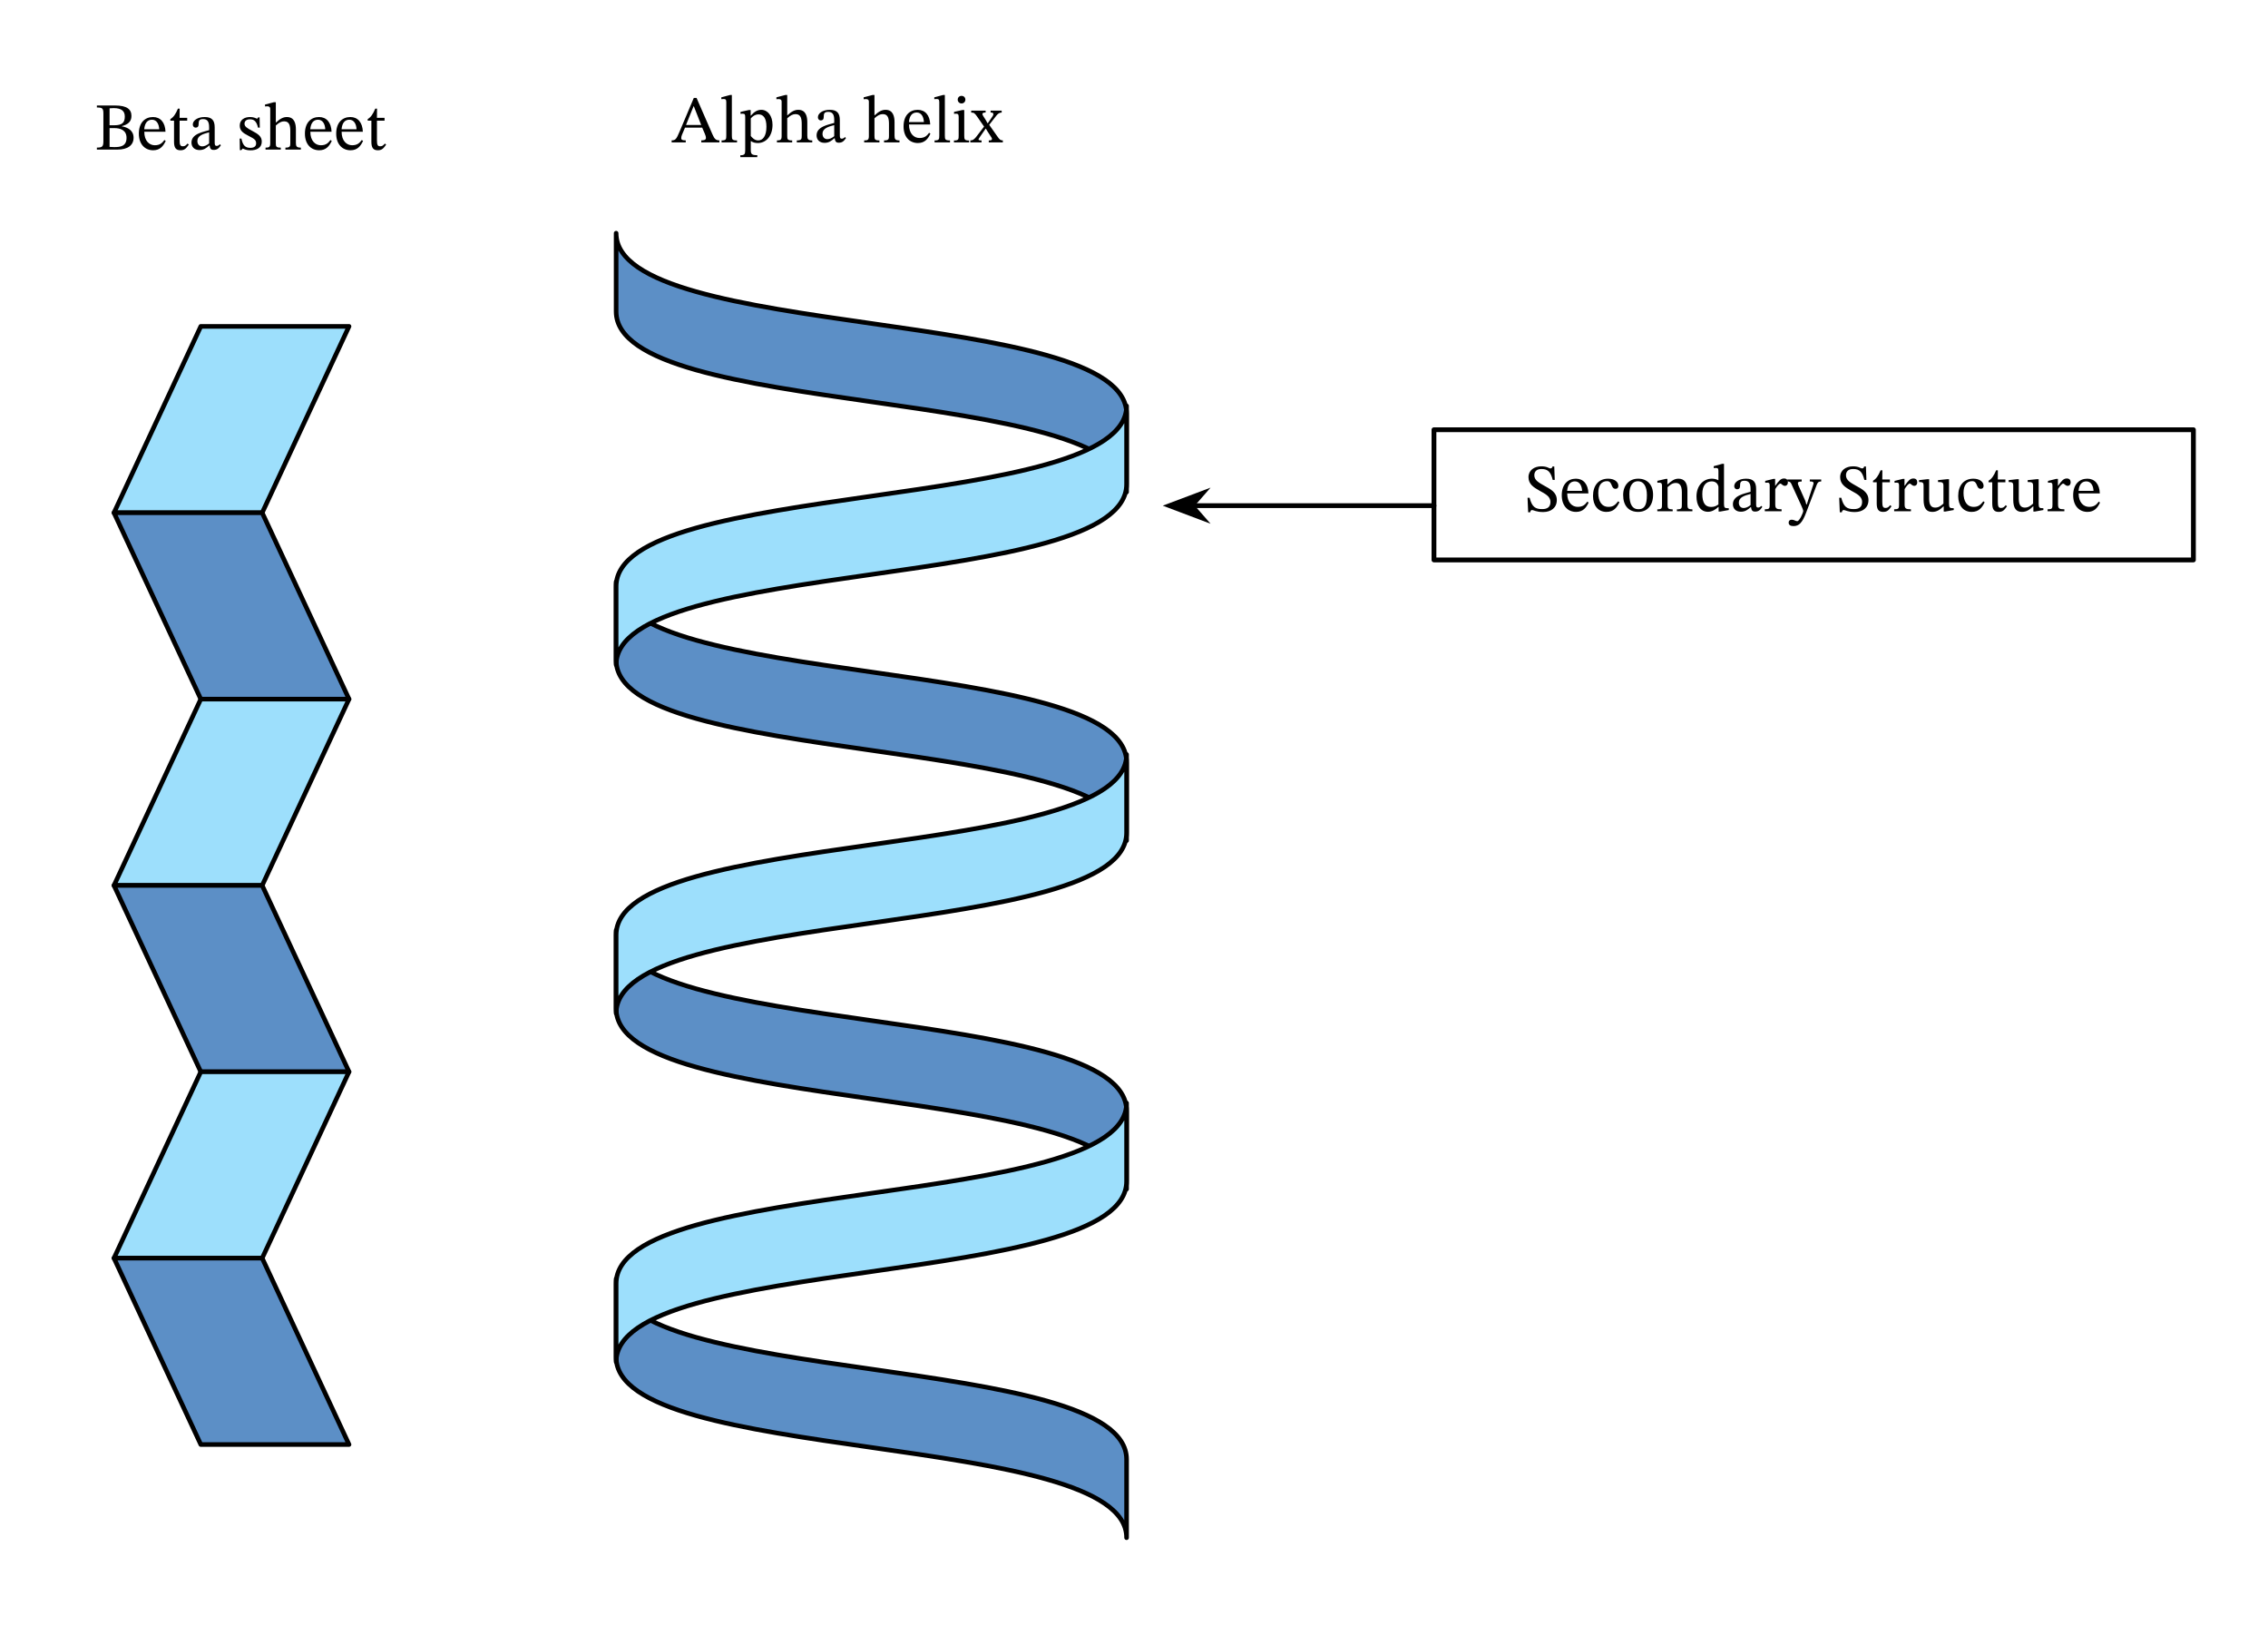 <svg width="502.613" height="362.213" viewBox="0 0 376.96 271.66" class="displayed_equation" xmlns="http://www.w3.org/2000/svg">
  <defs>
    <clipPath id="svg528127907457tikz_00006l">
      <path d="M 18.555 54 L 59 54 L 59 86 L 18.555 86 Z M 18.555 54" />
    </clipPath>
    <clipPath id="svg528127907457tikz_00006a">
      <path d="M 102 38.371 L 187.637 38.371 L 187.637 82 L 102 82 Z M 102 38.371" />
    </clipPath>
    <clipPath id="svg528127907457tikz_00006c">
      <path d="M 102 96 L 187.637 96 L 187.637 140 L 102 140 Z M 102 96" />
    </clipPath>
    <clipPath id="svg528127907457tikz_00006d">
      <path d="M 102 96 L 187.637 96 L 187.637 141 L 102 141 Z M 102 96" />
    </clipPath>
    <clipPath id="svg528127907457tikz_00006e">
      <path d="M 102 154 L 187.637 154 L 187.637 198 L 102 198 Z M 102 154" />
    </clipPath>
    <clipPath id="svg528127907457tikz_00006f">
      <path d="M 102 67 L 187.637 67 L 187.637 111 L 102 111 Z M 102 67" />
    </clipPath>
    <clipPath id="svg528127907457tikz_00006g">
      <path d="M 102 212 L 187.637 212 L 187.637 255.926 L 102 255.926 Z M 102 212" />
    </clipPath>
    <clipPath id="svg528127907457tikz_00006h">
      <path d="M 102 125 L 187.637 125 L 187.637 169 L 102 169 Z M 102 125" />
    </clipPath>
    <clipPath id="svg528127907457tikz_00006i">
      <path d="M 102 124 L 187.637 124 L 187.637 169 L 102 169 Z M 102 124" />
    </clipPath>
    <clipPath id="svg528127907457tikz_00006j">
      <path d="M 102 183 L 187.637 183 L 187.637 227 L 102 227 Z M 102 183" />
    </clipPath>
    <clipPath id="svg528127907457tikz_00006k">
      <path d="M 102 182 L 187.637 182 L 187.637 227 L 102 227 Z M 102 182" />
    </clipPath>
    <clipPath id="svg528127907457tikz_00006b">
      <path d="M 102 38.371 L 187.637 38.371 L 187.637 83 L 102 83 Z M 102 38.371" />
    </clipPath>
    <clipPath id="svg528127907457tikz_00006m">
      <path d="M 18.555 53 L 59 53 L 59 86 L 18.555 86 Z M 18.555 53" />
    </clipPath>
    <clipPath id="svg528127907457tikz_00006n">
      <path d="M 18.555 85 L 59 85 L 59 117 L 18.555 117 Z M 18.555 85" />
    </clipPath>
    <clipPath id="svg528127907457tikz_00006o">
      <path d="M 18.555 84 L 59 84 L 59 117 L 18.555 117 Z M 18.555 84" />
    </clipPath>
    <clipPath id="svg528127907457tikz_00006p">
      <path d="M 18.555 116 L 59 116 L 59 148 L 18.555 148 Z M 18.555 116" />
    </clipPath>
    <clipPath id="svg528127907457tikz_00006q">
      <path d="M 18.555 115 L 59 115 L 59 148 L 18.555 148 Z M 18.555 115" />
    </clipPath>
    <clipPath id="svg528127907457tikz_00006r">
      <path d="M 18.555 147 L 59 147 L 59 179 L 18.555 179 Z M 18.555 147" />
    </clipPath>
    <clipPath id="svg528127907457tikz_00006s">
      <path d="M 18.555 146 L 59 146 L 59 179 L 18.555 179 Z M 18.555 146" />
    </clipPath>
    <clipPath id="svg528127907457tikz_00006t">
      <path d="M 18.555 178 L 59 178 L 59 210 L 18.555 210 Z M 18.555 178" />
    </clipPath>
    <clipPath id="svg528127907457tikz_00006u">
      <path d="M 18.555 177 L 59 177 L 59 210 L 18.555 210 Z M 18.555 177" />
    </clipPath>
    <clipPath id="svg528127907457tikz_00006v">
      <path d="M 18.555 209 L 59 209 L 59 241 L 18.555 241 Z M 18.555 209" />
    </clipPath>
    <clipPath id="svg528127907457tikz_00006w">
      <path d="M 18.555 208 L 59 208 L 59 241 L 18.555 241 Z M 18.555 208" />
    </clipPath>
  </defs>
  <g clip-path="url(#svg528127907457tikz_00006a)">
    <path d="M 187.246 68.754 C 187.246 50.91 102.406 56.598 102.406 38.754 L 102.406 51.77 C 102.406 69.613 187.246 63.93 187.246 81.77 Z M 187.246 68.754" fill="#5c8fc6" />
  </g>
  <g clip-path="url(#svg528127907457tikz_00006b)">
    <path d="M 1872.461 2029.061 C 1872.461 2207.498 1024.062 2150.623 1024.062 2329.061 L 1024.062 2198.905 C 1024.062 2020.467 1872.461 2077.303 1872.461 1898.905 Z M 1872.461 2029.061" transform="matrix(.1 0 0 -.1 0 271.66)" fill="none" stroke-width="7.63" stroke-linecap="round" stroke-linejoin="round" stroke="#000" stroke-miterlimit="10" />
  </g>
  <g clip-path="url(#svg528127907457tikz_00006c)">
    <path d="M 187.246 126.68 C 187.246 108.836 102.406 114.52 102.406 96.68 L 102.406 109.695 C 102.406 127.535 187.246 121.852 187.246 139.695 Z M 187.246 126.68" fill="#5c8fc6" />
  </g>
  <g clip-path="url(#svg528127907457tikz_00006d)">
    <path d="M 1872.461 1449.803 C 1872.461 1628.241 1024.062 1571.405 1024.062 1749.803 L 1024.062 1619.647 C 1024.062 1441.248 1872.461 1498.084 1872.461 1319.647 Z M 1872.461 1449.803" transform="matrix(.1 0 0 -.1 0 271.66)" fill="none" stroke-width="7.63" stroke-linecap="round" stroke-linejoin="round" stroke="#000" stroke-miterlimit="10" />
  </g>
  <g clip-path="url(#svg528127907457tikz_00006e)">
    <path d="M 1872.461 870.584 C 1872.461 1049.022 1024.062 992.147 1024.062 1170.584 L 1024.062 1040.428 C 1024.062 861.991 1872.461 918.827 1872.461 740.428 Z M 1872.461 870.584" transform="matrix(.1 0 0 -.1 0 271.66)" fill="#5c8fc6" stroke-width="7.63" stroke-linecap="round" stroke-linejoin="round" stroke="#000" stroke-miterlimit="10" />
  </g>
  <g clip-path="url(#svg528127907457tikz_00006f)">
    <path d="M 1024.062 1742.069 C 1024.062 1920.467 1872.461 1863.631 1872.461 2042.069 L 1872.461 1911.873 C 1872.461 1733.475 1024.062 1790.311 1024.062 1611.873 Z M 1024.062 1742.069" transform="matrix(.1 0 0 -.1 0 271.66)" fill="#9ddffc" stroke-width="7.63" stroke-linecap="round" stroke-linejoin="round" stroke="#000" stroke-miterlimit="10" />
  </g>
  <g clip-path="url(#svg528127907457tikz_00006g)">
    <path d="M 1872.461 291.327 C 1872.461 469.764 1024.062 412.928 1024.062 591.327 L 1024.062 461.17 C 1024.062 282.733 1872.461 339.608 1872.461 161.17 Z M 1872.461 291.327" transform="matrix(.1 0 0 -.1 0 271.66)" fill="#5c8fc6" stroke-width="7.63" stroke-linecap="round" stroke-linejoin="round" stroke="#000" stroke-miterlimit="10" />
  </g>
  <g clip-path="url(#svg528127907457tikz_00006h)">
    <path d="M 102.406 155.379 C 102.406 137.535 187.246 143.223 187.246 125.379 L 187.246 138.395 C 187.246 156.238 102.406 150.555 102.406 168.395 Z M 102.406 155.379" fill="#9ddffc" />
  </g>
  <g clip-path="url(#svg528127907457tikz_00006i)">
    <path d="M 1024.062 1162.811 C 1024.062 1341.248 1872.461 1284.373 1872.461 1462.811 L 1872.461 1332.655 C 1872.461 1154.217 1024.062 1211.053 1024.062 1032.655 Z M 1024.062 1162.811" transform="matrix(.1 0 0 -.1 0 271.66)" fill="none" stroke-width="7.63" stroke-linecap="round" stroke-linejoin="round" stroke="#000" stroke-miterlimit="10" />
  </g>
  <g clip-path="url(#svg528127907457tikz_00006j)">
    <path d="M 102.406 213.305 C 102.406 195.461 187.246 201.145 187.246 183.305 L 187.246 196.32 C 187.246 214.164 102.406 208.477 102.406 226.32 Z M 102.406 213.305" fill="#9ddffc" />
  </g>
  <g clip-path="url(#svg528127907457tikz_00006k)">
    <path d="M 1024.062 583.553 C 1024.062 761.991 1872.461 705.155 1872.461 883.553 L 1872.461 753.397 C 1872.461 574.959 1024.062 631.834 1024.062 453.397 Z M 1024.062 583.553" transform="matrix(.1 0 0 -.1 0 271.66)" fill="none" stroke-width="7.63" stroke-linecap="round" stroke-linejoin="round" stroke="#000" stroke-miterlimit="10" />
  </g>
  <g clip-path="url(#svg528127907457tikz_00006l)">
    <path d="M 43.578 85.211 L 18.945 85.211 L 33.375 54.238 L 58.012 54.238 Z M 43.578 85.211" fill="#9ddffc" />
  </g>
  <g clip-path="url(#svg528127907457tikz_00006m)">
    <path d="M 435.781 1864.491 L 189.453 1864.491 L 333.75 2174.217 L 580.117 2174.217 Z M 435.781 1864.491" transform="matrix(.1 0 0 -.1 0 271.66)" fill="none" stroke-width="7.63" stroke-linecap="round" stroke-linejoin="round" stroke="#000" stroke-miterlimit="10" />
  </g>
  <g clip-path="url(#svg528127907457tikz_00006n)">
    <path d="M 33.375 116.18 L 58.012 116.18 L 43.578 85.211 L 18.945 85.211 Z M 33.375 116.18" fill="#5c8fc6" />
  </g>
  <g clip-path="url(#svg528127907457tikz_00006o)">
    <path d="M 333.75 1554.803 L 580.117 1554.803 L 435.781 1864.491 L 189.453 1864.491 Z M 333.75 1554.803" transform="matrix(.1 0 0 -.1 0 271.66)" fill="none" stroke-width="7.63" stroke-linecap="round" stroke-linejoin="round" stroke="#000" stroke-miterlimit="10" />
  </g>
  <g clip-path="url(#svg528127907457tikz_00006p)">
    <path d="M 43.578 147.148 L 18.945 147.148 L 33.375 116.18 L 58.012 116.18 Z M 43.578 147.148" fill="#9ddffc" />
  </g>
  <g clip-path="url(#svg528127907457tikz_00006q)">
    <path d="M 435.781 1245.116 L 189.453 1245.116 L 333.75 1554.803 L 580.117 1554.803 Z M 435.781 1245.116" transform="matrix(.1 0 0 -.1 0 271.66)" fill="none" stroke-width="7.63" stroke-linecap="round" stroke-linejoin="round" stroke="#000" stroke-miterlimit="10" />
  </g>
  <g clip-path="url(#svg528127907457tikz_00006r)">
    <path d="M 33.375 178.117 L 58.012 178.117 L 43.578 147.148 L 18.945 147.148 Z M 33.375 178.117" fill="#5c8fc6" />
  </g>
  <g clip-path="url(#svg528127907457tikz_00006s)">
    <path d="M 333.75 935.428 L 580.117 935.428 L 435.781 1245.116 L 189.453 1245.116 Z M 333.75 935.428" transform="matrix(.1 0 0 -.1 0 271.66)" fill="none" stroke-width="7.63" stroke-linecap="round" stroke-linejoin="round" stroke="#000" stroke-miterlimit="10" />
  </g>
  <g clip-path="url(#svg528127907457tikz_00006t)">
    <path d="M 43.578 209.086 L 18.945 209.086 L 33.375 178.117 L 58.012 178.117 Z M 43.578 209.086" fill="#9ddffc" />
  </g>
  <g clip-path="url(#svg528127907457tikz_00006u)">
    <path d="M 435.781 625.741 L 189.453 625.741 L 333.75 935.428 L 580.117 935.428 Z M 435.781 625.741" transform="matrix(.1 0 0 -.1 0 271.66)" fill="none" stroke-width="7.63" stroke-linecap="round" stroke-linejoin="round" stroke="#000" stroke-miterlimit="10" />
  </g>
  <g clip-path="url(#svg528127907457tikz_00006v)">
    <path d="M 33.375 240.059 L 58.012 240.059 L 43.578 209.086 L 18.945 209.086 Z M 33.375 240.059" fill="#5c8fc6" />
  </g>
  <g clip-path="url(#svg528127907457tikz_00006w)">
    <path d="M 333.75 316.014 L 580.117 316.014 L 435.781 625.741 L 189.453 625.741 Z M 333.75 316.014" transform="matrix(.1 0 0 -.1 0 271.66)" fill="none" stroke-width="7.63" stroke-linecap="round" stroke-linejoin="round" stroke="#000" stroke-miterlimit="10" />
  </g>
  <path d="M20.262 20.953C21.188 20.711 21.848 20.262 21.848 19.27 21.848 18.164 21.102 17.531 19.113 17.531L16.102 17.531 16.102 17.863C17.004 17.863 17.184 17.988 17.184 18.879L17.184 23.441C17.184 24.367 17.004 24.527 16.102 24.527L16.102 24.859 19.539 24.859C21.199 24.859 22.203 24.156 22.203 22.887 22.203 21.668 21.211 21.156 20.262 21zM18.211 20.82L18.211 18C18.434 17.977 18.668 17.965 18.879 17.965 20.242 17.965 20.742 18.488 20.742 19.359 20.742 20.375 20.32 20.82 18.969 20.82zM18.211 21.289L18.992 21.289C20.027 21.289 21.031 21.637 21.031 22.906 21.031 24.324 19.973 24.445 19.016 24.445 18.746 24.445 18.477 24.438 18.211 24.414L18.211 21.289M27.328 23.266C26.973 23.734 26.625 24.137 25.723 24.137 24.832 24.137 23.984 23.434 23.984 21.895L27.508 21.895C27.453 20.328 26.648 19.449 25.434 19.449 24.129 19.449 23.078 20.34 23.078 22.203 23.078 24 24.117 24.973 25.457 24.973 26.605 24.973 27.141 24.27 27.543 23.422zM23.973 21.48C24.062 20.441 24.508 19.895 25.266 19.895 26.059 19.895 26.426 20.652 26.461 21.48L23.973 21.48M31.168 23.855C30.891 24.168 30.746 24.312 30.387 24.312 29.953 24.312 29.852 24.047 29.852 23.254L29.852 20.051 31.113 20.051 31.113 19.582 29.852 19.582 29.863 18.055 29.574 18.055C29.172 19.004 28.836 19.473 28.312 19.793L28.312 20.051 28.926 20.051 28.926 23.566C28.926 24.57 29.25 24.973 29.996 24.973 30.711 24.973 30.945 24.637 31.383 24.035L31.168 23.855M34.836 24.168C34.902 24.656 35.016 24.914 35.508 24.914 36.074 24.914 36.344 24.684 36.711 24.145L36.543 23.969C36.387 24.137 36.23 24.246 36.02 24.246 35.785 24.246 35.684 24.156 35.684 23.699L35.684 21.168C35.684 20.008 35.227 19.449 34.012 19.449 32.797 19.449 32.047 20.051 32.047 20.676 32.047 21.043 32.293 21.211 32.516 21.211 32.828 21.211 33.008 21.043 33.008 20.699 33.008 20.027 33.117 19.793 33.754 19.793 34.422 19.793 34.758 20.164 34.758 21.133L34.758 21.625C33.797 21.926 31.824 22.215 31.824 23.688 31.824 24.402 32.293 24.938 33.152 24.938 33.867 24.938 34.266 24.625 34.793 24.168zM34.758 23.832C34.379 24.145 33.977 24.324 33.609 24.324 33.129 24.324 32.805 23.98 32.805 23.422 32.805 22.551 33.742 22.25 34.758 21.992L34.758 23.832M39.836 23.031L39.867 24.949 40.102 24.949 40.336 24.691 40.359 24.691C40.648 24.816 40.984 24.984 41.633 24.984 42.637 24.984 43.508 24.578 43.508 23.531 43.508 22.707 42.961 22.293 41.945 21.758 41.008 21.277 40.641 21 40.641 20.566 40.641 20.062 41.027 19.828 41.543 19.828 42.223 19.828 42.637 20.152 42.883 21.211L43.18 21.211 43.148 19.504 42.926 19.504 42.734 19.738 42.727 19.738C42.445 19.605 42.109 19.449 41.555 19.449 40.594 19.449 39.848 19.941 39.848 20.855 39.848 21.68 40.305 22.07 41.32 22.582 42.355 23.098 42.57 23.309 42.57 23.832 42.57 24.359 42.168 24.57 41.609 24.57 40.781 24.57 40.359 24.18 40.125 23.031L39.836 23.031M45.844 20.855C46.387 20.352 46.789 20.164 47.227 20.164 48.129 20.164 48.25 20.934 48.25 21.848L48.25 23.777C48.25 24.312 48.207 24.535 47.438 24.535L47.438 24.859 50.004 24.859 50.004 24.535C49.301 24.535 49.18 24.324 49.18 23.734L49.18 21.512C49.18 20.598 48.965 19.449 47.684 19.449 47.09 19.449 46.578 19.703 45.875 20.363L45.844 20.363 45.844 16.984 45.539 16.984 44.047 17.375 44.047 17.688C44.047 17.688 44.191 17.664 44.367 17.664 44.672 17.664 44.914 17.719 44.914 18.109L44.914 23.82C44.914 24.445 44.715 24.535 44.133 24.535L44.133 24.859 46.668 24.859 46.668 24.535C45.898 24.535 45.844 24.359 45.844 23.777L45.844 20.855M54.93 23.266C54.574 23.734 54.227 24.137 53.324 24.137 52.43 24.137 51.582 23.434 51.582 21.895L55.109 21.895C55.055 20.328 54.25 19.449 53.031 19.449 51.727 19.449 50.68 20.34 50.68 22.203 50.68 24 51.719 24.973 53.055 24.973 54.203 24.973 54.742 24.27 55.141 23.422zM51.57 21.48C51.66 20.441 52.109 19.895 52.867 19.895 53.656 19.895 54.027 20.652 54.059 21.48L51.57 21.48M60.129 23.266C59.773 23.734 59.426 24.137 58.523 24.137 57.633 24.137 56.781 23.434 56.781 21.895L60.309 21.895C60.254 20.328 59.449 19.449 58.234 19.449 56.93 19.449 55.879 20.34 55.879 22.203 55.879 24 56.918 24.973 58.258 24.973 59.406 24.973 59.941 24.27 60.344 23.422zM56.773 21.48C56.859 20.441 57.309 19.895 58.066 19.895 58.859 19.895 59.227 20.652 59.258 21.48L56.773 21.48M63.969 23.855C63.691 24.168 63.547 24.312 63.188 24.312 62.754 24.312 62.652 24.047 62.652 23.254L62.652 20.051 63.914 20.051 63.914 19.582 62.652 19.582 62.664 18.055 62.375 18.055C61.973 19.004 61.637 19.473 61.113 19.793L61.113 20.051 61.727 20.051 61.727 23.566C61.727 24.57 62.051 24.973 62.797 24.973 63.512 24.973 63.746 24.637 64.18 24.035L63.969 23.855M119.566 23.66L119.566 23.324C118.965 23.324 118.742 23.07 118.418 22.332L115.773 16.273 115.316 16.273 112.949 21.875C112.414 23.148 112.258 23.324 111.633 23.324L111.633 23.66 113.977 23.66 113.977 23.324C113.453 23.324 113.227 23.258 113.227 22.945 113.227 22.746 113.285 22.578 113.352 22.398L113.852 21.215 116.711 21.215 117.145 22.223C117.289 22.555 117.336 22.758 117.336 22.914 117.336 23.305 116.898 23.324 116.562 23.324L116.562 23.66zM116.543 20.77L114.02 20.77 115.281 17.648 115.316 17.648 116.543 20.77M122.5 23.336C121.695 23.336 121.641 23.18 121.641 22.531L121.641 15.781 121.363 15.781 119.891 16.176 119.891 16.477C119.891 16.477 120.059 16.453 120.246 16.453 120.527 16.453 120.715 16.477 120.715 16.934L120.715 22.531C120.715 23.156 120.672 23.336 119.934 23.336L119.934 23.66 122.5 23.66 122.5 23.336M124.766 18.281L124.484 18.281 123.078 18.594 123.078 18.918C123.078 18.918 123.289 18.895 123.438 18.895 123.805 18.895 123.859 19.039 123.859 19.465L123.859 24.988C123.859 25.613 123.746 25.801 123.047 25.801L123.047 26.113 125.867 26.113 125.867 25.789C124.996 25.789 124.785 25.645 124.785 24.922L124.785 23.457 124.828 23.457C125.156 23.684 125.531 23.77 125.957 23.77 127.297 23.77 128.398 22.645 128.398 20.746 128.398 19.285 127.633 18.25 126.527 18.25 125.867 18.25 125.332 18.594 124.797 19.219L124.766 19.219zM124.785 19.688C124.996 19.41 125.477 19.008 126.07 19.008 126.895 19.008 127.387 19.656 127.387 21.059 127.387 22.613 126.793 23.336 126.012 23.336 125.387 23.336 124.996 22.836 124.785 22.602L124.785 19.688M130.844 19.656C131.387 19.152 131.789 18.965 132.227 18.965 133.129 18.965 133.254 19.734 133.254 20.648L133.254 22.578C133.254 23.113 133.207 23.336 132.438 23.336L132.438 23.66 135.004 23.66 135.004 23.336C134.301 23.336 134.18 23.125 134.18 22.531L134.18 20.312C134.18 19.398 133.965 18.25 132.684 18.25 132.09 18.25 131.578 18.504 130.875 19.164L130.844 19.164 130.844 15.781 130.539 15.781 129.047 16.176 129.047 16.488C129.047 16.488 129.191 16.465 129.367 16.465 129.672 16.465 129.914 16.52 129.914 16.91L129.914 22.621C129.914 23.246 129.715 23.336 129.133 23.336L129.133 23.66 131.668 23.66 131.668 23.336C130.898 23.336 130.844 23.156 130.844 22.578L130.844 19.656M138.734 22.969C138.805 23.457 138.914 23.715 139.406 23.715 139.977 23.715 140.242 23.48 140.609 22.945L140.445 22.77C140.289 22.934 140.133 23.047 139.918 23.047 139.684 23.047 139.586 22.957 139.586 22.5L139.586 19.969C139.586 18.809 139.129 18.25 137.91 18.25 136.695 18.25 135.945 18.852 135.945 19.477 135.945 19.844 136.191 20.012 136.414 20.012 136.727 20.012 136.906 19.844 136.906 19.5 136.906 18.828 137.02 18.594 137.656 18.594 138.324 18.594 138.656 18.965 138.656 19.934L138.656 20.426C137.699 20.727 135.723 21.016 135.723 22.488 135.723 23.203 136.191 23.738 137.051 23.738 137.766 23.738 138.168 23.426 138.691 22.969zM138.656 22.633C138.277 22.945 137.879 23.125 137.508 23.125 137.031 23.125 136.707 22.777 136.707 22.223 136.707 21.352 137.641 21.051 138.656 20.793L138.656 22.633M145.344 19.656C145.887 19.152 146.289 18.965 146.727 18.965 147.629 18.965 147.754 19.734 147.754 20.648L147.754 22.578C147.754 23.113 147.707 23.336 146.938 23.336L146.938 23.66 149.504 23.66 149.504 23.336C148.801 23.336 148.68 23.125 148.68 22.531L148.68 20.312C148.68 19.398 148.465 18.25 147.184 18.25 146.59 18.25 146.078 18.504 145.375 19.164L145.344 19.164 145.344 15.781 145.039 15.781 143.547 16.176 143.547 16.488C143.547 16.488 143.691 16.465 143.867 16.465 144.172 16.465 144.414 16.52 144.414 16.91L144.414 22.621C144.414 23.246 144.215 23.336 143.633 23.336L143.633 23.66 146.168 23.66 146.168 23.336C145.398 23.336 145.344 23.156 145.344 22.578L145.344 19.656M154.43 22.066C154.074 22.531 153.727 22.934 152.824 22.934 151.93 22.934 151.082 22.23 151.082 20.691L154.609 20.691C154.555 19.129 153.75 18.25 152.531 18.25 151.227 18.25 150.18 19.141 150.18 21.004 150.18 22.801 151.219 23.77 152.555 23.77 153.703 23.77 154.242 23.07 154.641 22.223zM151.07 20.281C151.16 19.242 151.609 18.695 152.367 18.695 153.156 18.695 153.527 19.453 153.559 20.281L151.07 20.281M157.898 23.336C157.098 23.336 157.043 23.18 157.043 22.531L157.043 15.781 156.762 15.781 155.289 16.176 155.289 16.477C155.289 16.477 155.457 16.453 155.648 16.453 155.926 16.453 156.117 16.477 156.117 16.934L156.117 22.531C156.117 23.156 156.07 23.336 155.336 23.336L155.336 23.66 157.898 23.66 157.898 23.336M159.816 15.93C159.426 15.93 159.18 16.219 159.18 16.555 159.18 16.898 159.438 17.191 159.816 17.191 160.207 17.191 160.453 16.898 160.453 16.555 160.453 16.219 160.207 15.93 159.816 15.93zM161.066 23.348C160.32 23.348 160.266 23.18 160.266 22.531L160.266 18.281 159.973 18.281 158.57 18.594 158.57 18.918C158.57 18.918 158.691 18.895 158.848 18.895 159.172 18.895 159.34 18.941 159.34 19.422L159.34 22.531C159.34 23.168 159.305 23.348 158.555 23.348L158.555 23.66 161.066 23.66 161.066 23.348M166.68 23.66L166.68 23.336C166.266 23.336 166.098 23.137 165.785 22.691L164.414 20.746 165.594 19.23C165.852 18.906 166.109 18.707 166.488 18.707L166.488 18.383 164.648 18.383 164.648 18.695C165.004 18.695 165.105 18.797 165.105 18.965 165.105 19.141 165.004 19.309 164.703 19.723L164.18 20.48 164.133 20.48 163.867 19.988C163.484 19.363 163.285 19.129 163.285 18.953 163.285 18.785 163.465 18.695 163.82 18.695L163.82 18.383 161.422 18.383 161.422 18.707C161.879 18.707 162.016 18.816 162.406 19.375L163.562 21.039 162.227 22.777C161.859 23.215 161.656 23.336 161.277 23.336L161.277 23.66 163.141 23.66 163.141 23.336C162.773 23.336 162.641 23.289 162.641 23.168 162.641 23.078 162.797 22.879 162.906 22.699L163.82 21.383 163.867 21.383 164.09 21.773 164.793 22.855C164.848 22.945 164.871 23.012 164.871 23.09 164.871 23.281 164.734 23.336 164.344 23.336L164.344 23.66 166.68 23.66" />
  <path d="M 2383.359 1786.053 L 3645.625 1786.053 L 3645.625 2002.459 L 2383.359 2002.459 Z M 2383.359 1786.053" transform="matrix(.1 0 0 -.1 0 271.66)" fill="none" stroke-width="7.97" stroke-linecap="round" stroke-linejoin="round" stroke="#000" stroke-miterlimit="10" />
  <path d="M258.41 79.75L258.332 77.52 258.039 77.52C257.984 77.754 257.871 77.844 257.695 77.844 257.426 77.844 257.18 77.496 256.164 77.496 255.008 77.508 254.047 78.133 254.047 79.305 254.047 80.477 254.949 81.012 255.844 81.523 256.758 82.047 257.695 82.438 257.695 83.422 257.695 84.27 257.172 84.605 256.336 84.605 255.195 84.613 254.629 84.258 254.234 82.719L253.891 82.719 253.992 85.129 254.34 85.129C254.348 84.902 254.48 84.758 254.637 84.758 254.895 84.758 255.328 85.094 256.492 85.094 257.785 85.094 258.754 84.391 258.754 83.098 258.754 81.77 257.648 81.27 256.656 80.711 255.82 80.23 255.016 79.828 255.016 78.992 255.016 78.301 255.453 77.941 256.211 77.941 257.34 77.934 257.762 78.523 258.074 79.75L258.41 79.75M263.828 83.363C263.473 83.832 263.129 84.234 262.223 84.234 261.332 84.234 260.484 83.531 260.484 81.992L264.008 81.992C263.953 80.43 263.148 79.551 261.934 79.551 260.629 79.551 259.578 80.441 259.578 82.305 259.578 84.102 260.617 85.07 261.957 85.07 263.105 85.07 263.641 84.367 264.043 83.52zM260.473 81.578C260.562 80.543 261.008 79.996 261.766 79.996 262.559 79.996 262.926 80.754 262.961 81.578L260.473 81.578M268.953 83.309C268.449 83.953 268.07 84.234 267.344 84.234 266.195 84.234 265.648 83.277 265.648 81.914 265.648 80.633 266.195 79.961 267.102 79.961 268.059 79.961 267.691 81.234 268.516 81.234 268.828 81.234 268.984 81.055 268.984 80.73 268.984 80.086 268.34 79.551 267.289 79.551 265.684 79.551 264.77 80.688 264.77 82.438 264.77 83.988 265.605 85.07 267 85.07 268.195 85.07 268.738 84.367 269.164 83.465L268.953 83.309M272.277 79.551C270.773 79.551 269.781 80.645 269.781 82.262 269.781 84.066 270.719 85.07 272.277 85.07 273.727 85.07 274.754 84.09 274.754 82.215 274.754 80.566 273.805 79.551 272.277 79.551zM272.234 79.973C273.227 79.973 273.727 80.898 273.727 82.27 273.727 84.09 273.238 84.625 272.324 84.625 271.363 84.637 270.816 83.891 270.816 82.113 270.816 80.688 271.387 79.973 272.234 79.973M280.465 81.535C280.465 80.254 279.984 79.551 278.973 79.551 278.27 79.551 277.777 79.949 277.176 80.488L277.129 80.488 277.141 79.582 276.883 79.582 275.469 79.906 275.469 80.23C275.469 80.23 275.578 80.207 275.77 80.207 276.07 80.207 276.238 80.297 276.238 80.699L276.238 83.832C276.238 84.457 276.203 84.648 275.457 84.648L275.457 84.961 278.012 84.961 278.012 84.648C277.207 84.648 277.164 84.457 277.164 83.832L277.164 80.965C277.496 80.664 277.91 80.262 278.516 80.262 279.016 80.262 279.539 80.477 279.539 81.816L279.539 83.832C279.539 84.457 279.508 84.648 278.715 84.648L278.715 84.961 281.293 84.961 281.293 84.648C280.543 84.648 280.465 84.457 280.465 83.832L280.465 81.535M287.336 84.758L287.336 84.457 287.102 84.457C286.688 84.457 286.543 84.348 286.543 83.766L286.543 77.082 286.242 77.082 284.836 77.473 284.836 77.785C284.836 77.785 285.023 77.766 285.125 77.766 285.562 77.766 285.617 77.863 285.617 78.355L285.617 79.816C285.27 79.629 284.902 79.551 284.535 79.551 283.129 79.551 281.969 80.676 281.969 82.516 281.969 83.945 282.617 85.051 283.879 85.051 284.613 85.051 285.18 84.625 285.605 84.246L285.648 84.246 285.648 85.016 285.906 85.016zM285.617 83.832C285.227 84.102 284.926 84.246 284.398 84.246 283.453 84.246 282.938 83.621 282.938 82.082 282.938 80.676 283.574 79.996 284.512 79.996 285.203 79.996 285.527 80.43 285.617 80.887L285.617 83.832M291.035 84.27C291.102 84.758 291.215 85.016 291.707 85.016 292.273 85.016 292.543 84.781 292.91 84.246L292.742 84.066C292.59 84.234 292.43 84.348 292.219 84.348 291.984 84.348 291.883 84.258 291.883 83.801L291.883 81.27C291.883 80.105 291.426 79.551 290.211 79.551 288.996 79.551 288.246 80.152 288.246 80.777 288.246 81.145 288.492 81.312 288.715 81.312 289.027 81.312 289.207 81.145 289.207 80.801 289.207 80.129 289.32 79.895 289.953 79.895 290.621 79.895 290.957 80.262 290.957 81.234L290.957 81.723C289.996 82.027 288.023 82.316 288.023 83.789 288.023 84.504 288.492 85.039 289.352 85.039 290.066 85.039 290.469 84.727 290.992 84.27zM290.957 83.934C290.578 84.246 290.176 84.426 289.809 84.426 289.328 84.426 289.008 84.078 289.008 83.52 289.008 82.652 289.941 82.348 290.957 82.094L290.957 83.934M295.043 79.582L294.773 79.582 293.391 79.918 293.391 80.23C293.391 80.23 293.512 80.207 293.734 80.207 294.137 80.207 294.137 80.406 294.137 80.809L294.137 83.879C294.137 84.504 294.059 84.637 293.324 84.637L293.324 84.961 296.113 84.961 296.113 84.637C295.277 84.637 295.062 84.527 295.062 83.82L295.062 81.277C295.332 80.832 295.688 80.363 295.945 80.363 296.078 80.363 296.301 80.742 296.672 80.742 296.914 80.742 297.16 80.566 297.16 80.141 297.16 79.762 296.949 79.516 296.516 79.516 295.977 79.516 295.645 79.906 295.074 80.73L295.043 80.73 295.043 79.582" />
  <path d="M302.699 79.684L300.805 79.684 300.805 80.008C301.172 80.008 301.43 80.062 301.43 80.285 301.43 80.375 301.395 80.477 301.371 80.566L300.301 83.832 300.223 83.832 300.066 83.254 298.973 80.801C298.906 80.645 298.816 80.453 298.816 80.32 298.816 80.117 298.953 80.02 299.453 80.02L299.453 79.684 297.066 79.684 297.066 80.008C297.469 80.008 297.621 80.152 297.734 80.406L299.375 83.988C299.508 84.289 299.711 84.758 299.711 84.902 299.711 85.227 299.074 86.613 298.719 86.613 298.438 86.613 298.203 86.367 297.812 86.367 297.512 86.367 297.289 86.512 297.289 86.848 297.289 87.27 297.613 87.426 298.113 87.426 299.02 87.426 299.566 86.848 300.191 85.203L301.93 80.633C302.086 80.195 302.254 80.008 302.699 80.008L302.699 79.684M310.211 79.75L310.133 77.52 309.84 77.52C309.785 77.754 309.672 77.844 309.496 77.844 309.227 77.844 308.98 77.496 307.965 77.496 306.805 77.508 305.848 78.133 305.848 79.305 305.848 80.477 306.75 81.012 307.641 81.523 308.559 82.047 309.496 82.438 309.496 83.422 309.496 84.27 308.969 84.605 308.133 84.605 306.996 84.613 306.426 84.258 306.035 82.719L305.691 82.719 305.789 85.129 306.137 85.129C306.148 84.902 306.281 84.758 306.438 84.758 306.695 84.758 307.129 85.094 308.289 85.094 309.586 85.094 310.555 84.391 310.555 83.098 310.555 81.77 309.449 81.27 308.457 80.711 307.621 80.23 306.816 79.828 306.816 78.992 306.816 78.301 307.254 77.941 308.012 77.941 309.137 77.934 309.562 78.523 309.871 79.75L310.211 79.75M314.168 83.953C313.891 84.27 313.746 84.414 313.387 84.414 312.953 84.414 312.852 84.145 312.852 83.355L312.852 80.152 314.113 80.152 314.113 79.684 312.852 79.684 312.863 78.156 312.574 78.156C312.172 79.102 311.84 79.57 311.312 79.895L311.312 80.152 311.926 80.152 311.926 83.664C311.926 84.668 312.25 85.07 312.996 85.07 313.711 85.07 313.945 84.738 314.383 84.137L314.168 83.953M316.543 79.582L316.273 79.582 314.891 79.918 314.891 80.23C314.891 80.23 315.012 80.207 315.234 80.207 315.637 80.207 315.637 80.406 315.637 80.809L315.637 83.879C315.637 84.504 315.559 84.637 314.824 84.637L314.824 84.961 317.613 84.961 317.613 84.637C316.777 84.637 316.562 84.527 316.562 83.82L316.562 81.277C316.832 80.832 317.188 80.363 317.445 80.363 317.578 80.363 317.801 80.742 318.172 80.742 318.414 80.742 318.66 80.566 318.66 80.141 318.66 79.762 318.449 79.516 318.016 79.516 317.477 79.516 317.145 79.906 316.574 80.73L316.543 80.73 316.543 79.582M324.727 84.457L324.613 84.457C324.078 84.457 323.945 84.379 323.945 83.723L323.945 79.629 323.676 79.629 322.113 79.793 322.113 80.105C322.828 80.105 323.016 80.164 323.016 80.754L323.016 83.688C322.57 84.078 322.215 84.355 321.645 84.355 321.066 84.355 320.641 84.023 320.641 82.887L320.641 79.629 320.395 79.629 318.957 79.793 318.957 80.105C319.559 80.117 319.715 80.164 319.715 80.766L319.715 83.031C319.715 84.547 320.25 85.07 321.176 85.07 321.891 85.07 322.414 84.738 323.008 84.156L323.062 84.156 323.062 85.016 323.309 85.016 324.727 84.758 324.727 84.457M329.652 83.309C329.148 83.953 328.77 84.234 328.047 84.234 326.898 84.234 326.352 83.277 326.352 81.914 326.352 80.633 326.898 79.961 327.801 79.961 328.758 79.961 328.391 81.234 329.219 81.234 329.531 81.234 329.688 81.055 329.688 80.73 329.688 80.086 329.039 79.551 327.988 79.551 326.383 79.551 325.469 80.688 325.469 82.438 325.469 83.988 326.305 85.07 327.699 85.07 328.895 85.07 329.438 84.367 329.863 83.465L329.652 83.309M333.367 83.953C333.09 84.27 332.945 84.414 332.59 84.414 332.152 84.414 332.055 84.145 332.055 83.355L332.055 80.152 333.312 80.152 333.312 79.684 332.055 79.684 332.062 78.156 331.773 78.156C331.371 79.102 331.039 79.57 330.512 79.895L330.512 80.152 331.129 80.152 331.129 83.664C331.129 84.668 331.449 85.07 332.195 85.07 332.91 85.07 333.145 84.738 333.582 84.137L333.367 83.953M339.625 84.457L339.512 84.457C338.977 84.457 338.844 84.379 338.844 83.723L338.844 79.629 338.574 79.629 337.016 79.793 337.016 80.105C337.727 80.105 337.918 80.164 337.918 80.754L337.918 83.688C337.473 84.078 337.113 84.355 336.547 84.355 335.965 84.355 335.539 84.023 335.539 82.887L335.539 79.629 335.297 79.629 333.855 79.793 333.855 80.105C334.461 80.117 334.617 80.164 334.617 80.766L334.617 83.031C334.617 84.547 335.148 85.07 336.078 85.07 336.789 85.07 337.316 84.738 337.906 84.156L337.965 84.156 337.965 85.016 338.207 85.016 339.625 84.758 339.625 84.457M342.043 79.582L341.773 79.582 340.391 79.918 340.391 80.23C340.391 80.23 340.512 80.207 340.734 80.207 341.137 80.207 341.137 80.406 341.137 80.809L341.137 83.879C341.137 84.504 341.059 84.637 340.324 84.637L340.324 84.961 343.113 84.961 343.113 84.637C342.277 84.637 342.062 84.527 342.062 83.82L342.062 81.277C342.332 80.832 342.688 80.363 342.945 80.363 343.078 80.363 343.301 80.742 343.672 80.742 343.914 80.742 344.16 80.566 344.16 80.141 344.16 79.762 343.949 79.516 343.516 79.516 342.977 79.516 342.645 79.906 342.074 80.73L342.043 80.73 342.043 79.582M348.828 83.363C348.473 83.832 348.129 84.234 347.223 84.234 346.332 84.234 345.484 83.531 345.484 81.992L349.008 81.992C348.953 80.43 348.148 79.551 346.934 79.551 345.629 79.551 344.578 80.441 344.578 82.305 344.578 84.102 345.617 85.07 346.957 85.07 348.105 85.07 348.641 84.367 349.043 83.52zM345.473 81.578C345.562 80.543 346.008 79.996 346.766 79.996 347.559 79.996 347.926 80.754 347.961 81.578L345.473 81.578" />
  <path d="M 1982.539 1876.248 L 2383.359 1876.248" transform="matrix(.1 0 0 -.1 0 271.66)" fill="none" stroke-width="7.97" stroke-linecap="round" stroke-linejoin="round" stroke="#000" stroke-miterlimit="10" />
  <path d="M 194.391 84.035 L 199.859 86.102 L 198.055 84.035 L 199.859 81.973" />
  <path d="M 1943.906 1876.248 L 1998.594 1855.584 L 1980.547 1876.248 L 1998.594 1896.873 Z M 1943.906 1876.248" transform="matrix(.1 0 0 -.1 0 271.66)" fill="none" stroke-width="7.97" stroke-linecap="round" stroke="#000" stroke-miterlimit="10" />
</svg>
